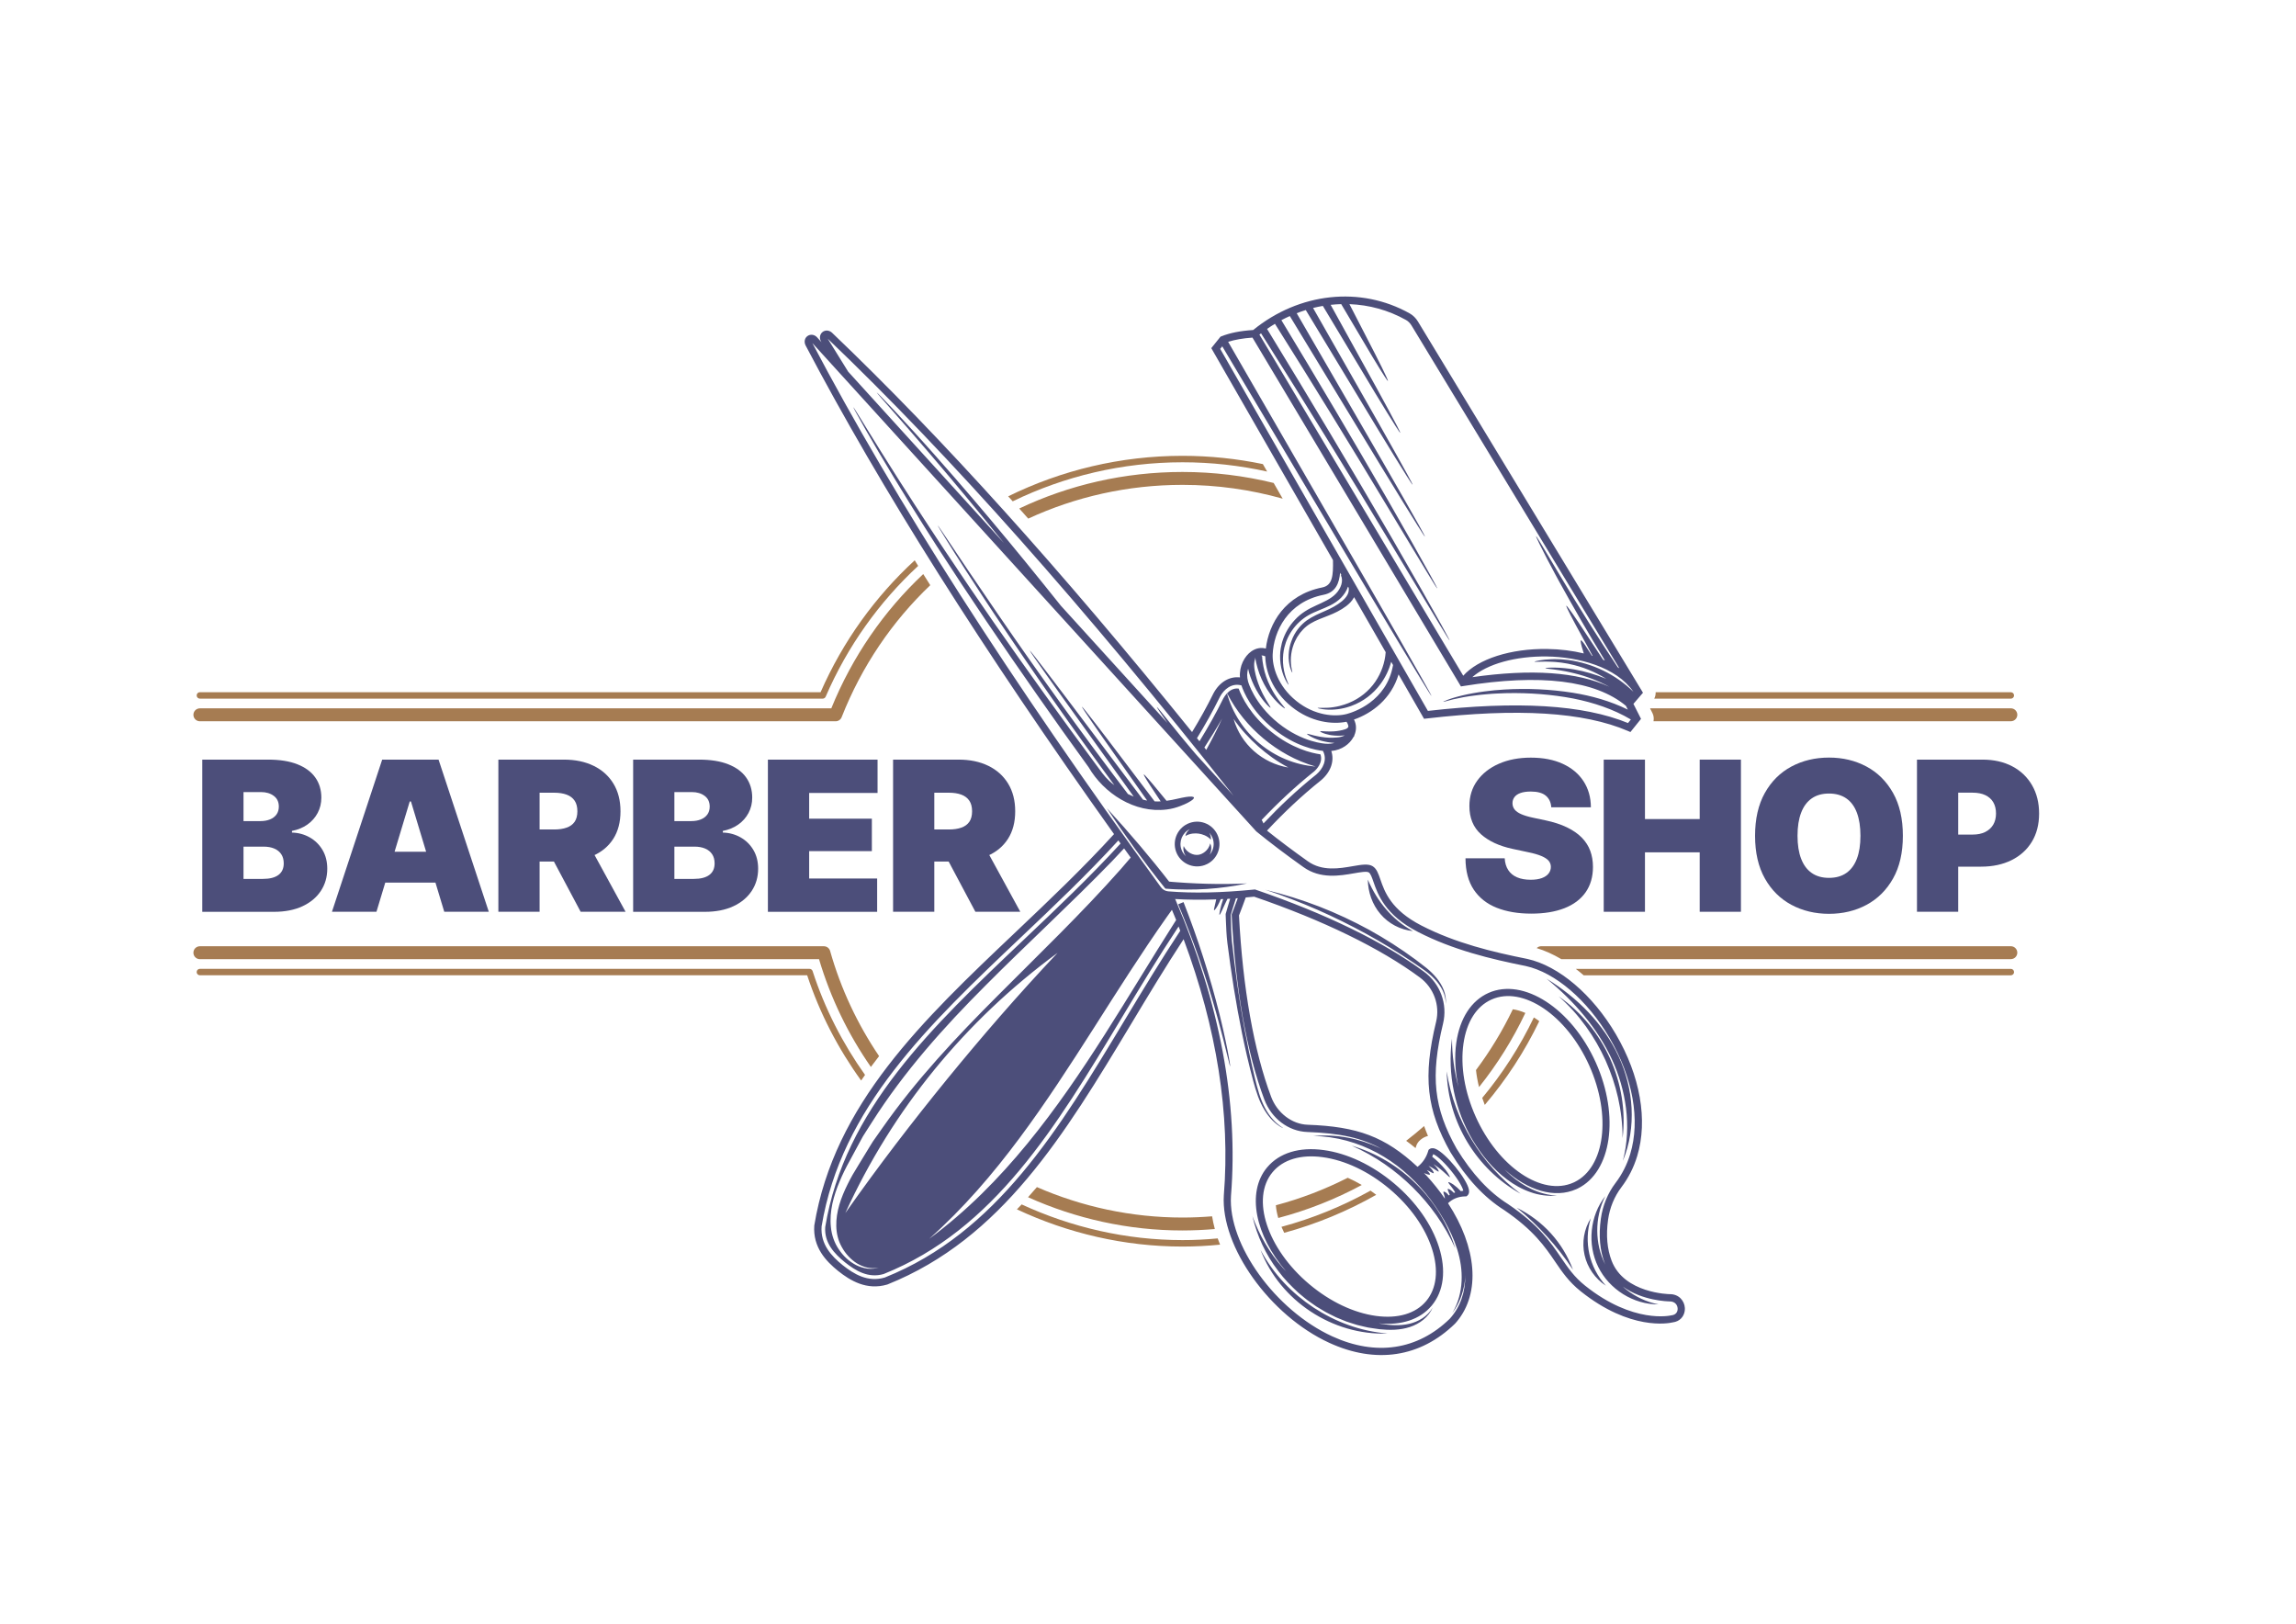 <?xml version="1.0" encoding="utf-8"?>
<!-- Generator: Adobe Illustrator 26.5.0, SVG Export Plug-In . SVG Version: 6.00 Build 0)  -->
<svg version="1.0" id="Слой_1" xmlns="http://www.w3.org/2000/svg" xmlns:xlink="http://www.w3.org/1999/xlink" x="0px" y="0px"
	 viewBox="0 0 841.89 595.28" style="enable-background:new 0 0 841.89 595.28;" xml:space="preserve">
<style type="text/css">
	.st0{fill:#A67C52;}
	.st1{fill:#4C4E7A;}
</style>
<path class="st0" d="M446.5,454.02c0.26,0.76,0.57,1.53,0.87,2.29c-4.55,0.45-9.14,0.7-13.76,0.7c-21.31,0-41.99-4.86-60.73-13.64
	c0.58-0.61,1.17-1.19,1.74-1.81c18.24,8.41,38.31,13.08,58.99,13.08C437.93,454.65,442.23,454.42,446.5,454.02z M606.57,256.14
	h130.76c0.65,0,1.18-0.53,1.18-1.18c0-0.65-0.53-1.18-1.18-1.18H607.09C607.12,254.59,606.95,255.39,606.57,256.14z M300.89,253.77
	H73.29c-0.65,0-1.18,0.53-1.18,1.18c0,0.65,0.53,1.18,1.18,1.18h228.37c0.47,0,0.9-0.28,1.09-0.71
	c8.01-18.55,19.68-34.75,33.92-47.95c-0.43-0.69-0.85-1.36-1.27-2.05C320.95,218.73,309.09,235.07,300.89,253.77z M297.96,356.01
	c-0.16-0.49-0.61-0.82-1.13-0.82H73.29c-0.65,0-1.18,0.53-1.18,1.18c0,0.65,0.53,1.18,1.18,1.18h222.68
	c4.62,13.99,11.38,26.94,19.79,38.59c0.47-0.69,0.95-1.37,1.43-2.06C309,382.58,302.43,369.8,297.96,356.01z M737.33,357.56
	c0.65,0,1.18-0.53,1.18-1.18c0-0.65-0.53-1.18-1.18-1.18H577.8c0.98,0.74,1.95,1.54,2.91,2.37H737.33z M433.6,169.48
	c10.59,0,20.98,1.17,31.03,3.4l-1.57-2.74c-9.57-1.98-19.42-3.03-29.46-3.03c-22.65,0-44.42,5.27-63.92,14.85
	c0.55,0.61,1.1,1.21,1.66,1.83C390.36,174.56,411.56,169.48,433.6,169.48z M562.43,373.02c-5.09,10.65-11.48,20.53-18.93,29.49
	c0.29,0.86,0.6,1.71,0.93,2.57c7.88-9.28,14.63-19.58,19.98-30.7C563.76,373.88,563.1,373.43,562.43,373.02z M470.89,451.97
	c11.83-3.23,23.16-7.92,33.74-13.93c-0.69-0.53-1.39-1.04-2.1-1.54c-10.26,5.72-21.22,10.2-32.65,13.28
	C470.19,450.52,470.52,451.24,470.89,451.97z"/>
<path class="st0" d="M515.61,418.24c2.25-1.74,4.45-3.54,6.58-5.41c0.42,1.2,0.91,2.42,1.42,3.63c-0.93,0.23-1.8,0.64-2.56,1.26
	l-0.25,0.21c-0.75,0.61-1.29,1.44-1.56,2.37l-0.08,0.3c-0.03,0.11-0.08,0.19-0.11,0.3C517.9,419.95,516.75,419.07,515.61,418.24z
	 M737.33,346.9H565.1c-0.63,0-1.2,0.27-1.63,0.69c3.01,0.91,6.04,2.29,9.02,4.04h164.84c1.31,0,2.37-1.06,2.37-2.37
	C739.69,347.96,738.63,346.9,737.33,346.9z M554.72,370.02c-3.8,7.91-8.33,15.36-13.51,22.28c0.22,2.05,0.6,4.14,1.12,6.24
	c6.64-8.3,12.36-17.41,16.98-27.18C557.76,370.69,556.22,370.22,554.72,370.02z M606.3,264.42h131.03c1.31,0,2.37-1.06,2.37-2.37
	c0-1.31-1.06-2.37-2.37-2.37H605.03l0.88,1.74C606.39,262.37,606.49,263.42,606.3,264.42z M304.82,259.69H73.29
	c-1.31,0-2.37,1.06-2.37,2.37c0,1.31,1.06,2.37,2.37,2.37h233.12c0.97,0,1.85-0.59,2.2-1.5c7.4-18.79,18.59-35.15,32.5-48.39
	c-0.86-1.36-1.74-2.73-2.58-4.08C324.2,223.92,312.59,240.56,304.82,259.69z M373.73,186.43c1.09,1.22,2.2,2.47,3.3,3.7
	c17.32-8,36.51-12.37,56.57-12.37c12.67,0,25,1.76,36.73,5.06l-3.31-5.76c-10.76-2.63-21.95-4.03-33.43-4.03
	C412.34,173.03,391.99,177.77,373.73,186.43z M304.38,348.63c-0.29-1.02-1.22-1.72-2.28-1.72H73.29c-1.31,0-2.37,1.06-2.37,2.37
	c0,1.31,1.06,2.37,2.37,2.37h227.03c4.26,14.35,10.75,27.63,19.01,39.51c0.98-1.33,1.99-2.66,3.01-3.97
	C314.48,375.56,308.33,362.61,304.38,348.63z M445.45,450.58c-0.42-1.57-0.76-3.12-1-4.66c-3.59,0.29-7.2,0.45-10.85,0.45
	c-18.77,0-36.88-3.96-53.39-11.16c-1.06,1.26-2.16,2.48-3.25,3.71c17.47,7.85,36.69,12.19,56.64,12.19
	C437.58,451.1,441.53,450.92,445.45,450.58z M468.71,446.53c10.71-2.82,20.98-6.9,30.62-12.09c-1.7-1.01-3.42-1.89-5.15-2.65
	c-8.36,4.25-17.18,7.64-26.35,10.08C467.94,443.36,468.24,444.92,468.71,446.53z"/>
<path class="st1" d="M434,344.33c12.19,32.69,17.15,64.21,14.75,93.9c-1.16,18.83,16.91,44.1,38.68,54.08
	c17.05,7.82,33.4,5.34,46.09-7.03c0.24-0.26,0.46-0.52,0.69-0.79c8.79-10.58,7.27-27.25-3.25-43.37c1.67-1.6,3.75-2.46,6.39-2.51
	l0.37-0.01l0.28-0.23c0.08-0.07,0.16-0.14,0.24-0.24c0.31-0.37,0.55-0.96,0.39-1.91c-0.65-3.94-8.61-13.65-12.34-15.06
	c-1.13-0.43-1.84-0.13-2.23,0.2l-0.25,0.21l-0.09,0.32c-0.72,2.47-2.04,4.4-3.94,5.9c-11.88-11.05-21.97-14.78-40.3-15.44
	c-5.79-0.21-11.17-4.33-13.39-10.26c-6.31-16.84-10.38-39.82-11.78-66.46c0.9-2.27,1.69-4.45,2.48-6.61
	c1.02-0.09,2.04-0.17,3.08-0.28c25.28,8.67,46.28,18.9,60.75,29.61c5.1,3.78,7.44,10.15,5.97,16.24
	c-4.87,20.13-3.55,32.2,5.27,47.86c5.92,9.65,12.37,16.58,19.66,21.17c10.84,7.37,15.02,13.5,18.7,18.91
	c2.59,3.81,5.04,7.4,9.35,10.85c18.23,14.57,32.31,11.77,33.72,11.44c0.69-0.08,1.29-0.27,1.82-0.52c1.97-0.96,2.8-2.98,2.69-4.79
	c-0.15-2.54-2.12-5.09-5.57-5.05c-0.17,0-16.68-0.29-21.27-12.21c-1.66-4.31-2.11-9.38-1.32-15.07c0.61-4.39,2.3-8.5,4.88-11.91
	c2.59-3.41,4.54-7.26,5.8-11.42c3.98-13.13,1.13-29.43-7.83-44.7c-8.49-14.48-20.92-25.05-32.46-27.59
	c-12.75-2.55-26.28-5.79-38.81-12.23c-11.22-5.76-13.53-12.45-15.06-16.88c-0.76-2.18-1.35-3.91-2.78-4.84
	c-1.61-1.05-4.13-0.61-7.31-0.06c-5.01,0.87-11.25,1.96-16.55-1.81c-5.52-3.93-10.42-7.61-14.94-11.22
	c6.13-6.56,12.71-12.79,19.89-18.52c3.57-3.08,4.88-7.07,3.68-10.67c3.93-0.36,6.77-2.6,8.12-5.09c0.13-0.16,0.27-0.31,0.37-0.5
	l-0.09-0.05c0.02-0.04,0.05-0.09,0.07-0.13c0.85-1.99,0.76-4.05-0.15-5.76c6.67-2.31,13.69-7.64,16.35-16.55l9.34,16.27l0.9-0.1
	c33.51-3.88,57.66-2.39,73.83,4.55l0.95,0.41l3.88-4.83l-2.78-5.5l3.5-4.08l-0.51-0.85l-82.01-135.25c-0.77-1.27-1.82-2.3-3.04-2.98
	c-17.99-10.08-40.46-7.67-57.37,6.1c-4.65,0.29-8.57,1.07-11.65,2.31l-0.33,0.13l-3.38,4.2l44.62,77.72
	c0.1,5.6-0.13,9.26-3.93,10.02c-13.73,2.73-19.61,13.35-20.69,22.41c-1.74-0.49-3.61-0.17-5.29,1c-2.52,1.75-4.52,5.43-4.2,9.57
	c-3.81-0.45-7.47,1.67-9.71,5.83c-2.41,4.9-5.05,9.62-7.85,14.21c-48.28-59.76-91.68-107.9-132-146.39l-0.03-0.03
	c-1.06-0.96-2.51-1.04-3.51-0.21c-0.99,0.83-1.2,2.28-0.48,3.46l0.17,0.27l-1.67-1.84c-0.93-1.01-2.39-1.21-3.45-0.48
	c-1.08,0.73-1.39,2.15-0.74,3.47c27.61,52.46,64.74,111.27,113.1,179.16c-11.46,12.56-23.78,24.26-35.93,35.78
	c-34.26,32.49-66.63,63.18-73.98,107.7c-0.58,8.04,4.36,13.13,8.73,16.67c4.41,3.51,10.44,7.23,18.05,4.98
	c42.01-16.81,65.02-55.02,89.37-95.47C420.95,365.09,427.27,354.61,434,344.33z M405.08,379.29c-8.73,13.69-17.9,27.21-28.38,39.99
	c-10.46,12.76-22.28,24.79-36,34.9c12.6-11.22,23.33-23.77,33.05-36.82c9.73-13.06,18.49-26.63,27.22-40.3
	c8.72-13.67,17.41-27.47,26.94-40.98c0.6-0.84,1.2-1.68,1.81-2.52c0.52,1.24,1.04,2.49,1.55,3.73c-0.12,0.19-0.24,0.37-0.36,0.56
	C422.11,351.67,413.82,365.59,405.08,379.29z M412.18,311.03c0.8,1.12,1.61,2.25,2.42,3.37c-1.18,1.39-2.35,2.78-3.55,4.14
	c-14.52,16.4-30.13,31.32-45.25,46.53c-15.15,15.17-29.84,30.76-42.22,48.43l-2.33,3.31l-1.17,1.66c-0.38,0.56-0.71,1.15-1.07,1.72
	c-1.41,2.31-2.82,4.62-4.23,6.94c-1.45,2.3-2.82,4.65-4,7.08c-1.2,2.41-2.25,4.89-3.01,7.45c-1.49,5.07-1.81,10.77,0.9,15.54
	c1.3,2.37,3.18,4.46,5.51,5.95c1.19,0.71,2.47,1.26,3.84,1.58c1.38,0.27,2.81,0.29,4.23,0.05c-1.37,0.35-2.82,0.47-4.25,0.31
	c-1.42-0.21-2.81-0.64-4.1-1.29c-2.56-1.33-4.74-3.35-6.33-5.77c-1.63-2.37-2.63-5.28-2.9-8.16c-0.31-2.89-0.04-5.8,0.55-8.6
	c0.62-2.79,1.54-5.49,2.63-8.07c1.07-2.6,2.3-5.08,3.64-7.49c1.31-2.43,2.62-4.85,3.93-7.27l0.99-1.82l1.1-1.74l2.22-3.47
	c11.79-18.56,26.38-34.85,41.65-50.12c15.25-15.34,31.17-29.88,46.32-45.5C409.19,314.22,410.69,312.62,412.18,311.03z M452.3,291.7
	l-13.63-14.99c-2.01-2.38-4.04-4.74-6-7.16c0,0-2.1-2.6-4.21-5.21c-1.05-1.3-2.1-2.61-2.89-3.59c-0.79-0.98-1.34-1.61-1.39-1.58
	c-0.05,0.04,0.37,0.72,1.03,1.72c0.66,1,1.57,2.32,2.49,3.63c0.13,0.18,0.26,0.36,0.38,0.54l-39.09-43
	c-8.54-10.71-17.18-21.33-25.99-31.81c0,0-2.52-2.97-6.29-7.42c-3.78-4.44-8.89-10.32-14.05-16.14c-2.57-2.92-5.2-5.79-7.64-8.5
	c-2.47-2.68-4.78-5.18-6.76-7.33c-2.01-2.11-3.69-3.87-4.87-5.1c-0.6-0.61-1.07-1.08-1.39-1.41c-0.33-0.32-0.51-0.48-0.52-0.47
	c-0.02,0.02,0.12,0.2,0.4,0.54c0.28,0.33,0.7,0.82,1.22,1.44c1.07,1.22,2.6,2.96,4.44,5.05c1.83,2.09,3.97,4.54,6.26,7.16
	c2.27,2.63,4.7,5.44,7.12,8.25c9.66,11.27,19.06,22.75,19.06,22.75c2.73,3.32,5.43,6.66,8.13,10l-57.11-62.82l-7.49-12.08
	C348.42,167.1,397.18,222.01,452.3,291.7z M448.12,263.41c-1.78,3.93-3.75,7.74-5.81,11.5c-0.23-0.28-0.46-0.58-0.69-0.86
	C443.88,270.58,446.07,267.06,448.12,263.41z M452.33,263.58c2.73,3.89,5.72,7.11,8.99,10.03c3.28,2.9,6.85,5.53,11.1,7.77
	C462.91,279.83,455,272.85,452.33,263.58z M460.55,304.7l0.14,0.14c5.16,4.2,10.81,8.48,17.27,13.07
	c6.19,4.41,13.32,3.16,18.53,2.26c2.3-0.4,4.67-0.81,5.41-0.33c0.67,0.44,1.14,1.79,1.73,3.49c1.57,4.53,4.19,12.12,16.36,18.36
	c12.82,6.58,26.56,9.89,39.47,12.47c10.82,2.38,22.6,12.47,30.72,26.34c8.58,14.64,11.35,30.17,7.58,42.6
	c-1.17,3.87-2.98,7.43-5.38,10.59c-2.86,3.77-4.72,8.31-5.39,13.15c-0.85,6.14-0.36,11.66,1.47,16.39c0.05,0.13,0.12,0.25,0.18,0.38
	c-0.05-0.1-0.11-0.18-0.16-0.28c-1.83-3.69-2.77-7.83-2.8-12.09c-0.02-4.25,0.88-8.64,2.95-12.74c-5.67,7.24-6.68,17.69-2.61,25.94
	c4.05,8.26,12.94,13.85,22.15,13.77c-4.45-0.86-8.44-2.8-11.78-5.38c-0.46-0.35-0.87-0.75-1.31-1.13
	c7.16,5.23,16.58,5.41,17.14,5.42c1.92-0.02,2.86,1.27,2.93,2.56c0.07,1.1-0.49,2.35-2.25,2.54l-0.18,0.03
	c-0.13,0.03-13.8,3.24-31.51-10.92c-4.01-3.2-6.23-6.48-8.82-10.27c-3.81-5.6-8.14-11.96-19.44-19.63
	c-6.98-4.39-13.15-11.04-18.83-20.29c-8.41-14.94-9.67-26.52-4.98-45.89c1.73-7.13-1.01-14.58-6.97-18.99
	c-14.74-10.91-36.09-21.31-61.74-30.08l-0.27-0.09l-0.29,0.03c-12.06,1.2-22.37,1.41-31.51,0.66c-1.07-0.09-2.05-0.65-2.7-1.54
	c-55.66-76.63-97.47-141.9-127.79-199.47L460.55,304.7z M479.36,415.01c11.94,0.43,20.09,2.12,27.6,6.4
	c-0.35-0.18-0.7-0.37-1.06-0.54c-7.47-3.49-15.92-5.19-24.31-4.38c8.39,0.09,16.35,2.42,23.32,6.14
	c6.98,3.74,12.97,8.94,17.91,14.96c2.48,3.01,4.69,6.25,6.65,9.65c1.95,3.4,3.65,6.96,4.83,10.72c1.19,3.75,1.83,7.71,1.63,11.73
	c-0.2,4.01-1.24,8.08-3.41,11.69c2.52-3.32,4.02-7.36,4.58-11.48c0.11-0.81,0.16-1.63,0.2-2.44c0.03,6.2-1.82,11.73-5.7,16.01
	c-11.79,11.5-27.09,13.79-43.09,6.46c-20.89-9.58-38.24-33.65-37.14-51.49c2.76-34.14-4.08-70.66-20.33-108.54l-0.04-0.09
	l-0.13-0.21c4.71,0.29,9.72,0.33,15.09,0.13c-0.12,0.6-0.24,1.2-0.4,1.8c0,0-0.13,0.53-0.25,1.05c-0.12,0.53-0.24,1.08-0.12,1.13
	c0.11,0.05,0.46-0.36,0.76-0.8c0.3-0.44,0.56-0.91,0.56-0.91c0.41-0.76,0.78-1.55,1.12-2.35c0.29-0.01,0.6-0.03,0.89-0.05
	c-0.22,0.71-0.47,1.41-0.67,2.12c0,0-0.25,0.9-0.45,1.81c-0.2,0.91-0.36,1.83-0.24,1.87c0.12,0.04,0.52-0.76,0.9-1.56
	c0.37-0.8,0.74-1.6,0.74-1.6c0.4-0.92,0.87-1.81,1.29-2.71c0.33-0.02,0.65-0.03,0.98-0.05l-0.99,3.31l-0.59,2.05l-0.07,0.24l0,0.25
	l0.01,0.3l0.02,0.53l0.04,1.05c0.12,2.81,0.21,5.61,0.56,8.46c0.36,2.78,0.72,5.56,1.12,8.34c1.58,11.11,3.53,22.17,6.06,33.1
	c0,0,0.45,1.85,1.12,4.63c0.73,2.76,1.57,6.48,2.89,10.09c0.66,1.8,1.46,3.56,2.4,5.1c0.93,1.55,1.99,2.87,3.01,3.89
	c1.03,1.02,2,1.73,2.71,2.17c0.36,0.21,0.65,0.38,0.85,0.47c0.2,0.1,0.31,0.14,0.32,0.13c0.02-0.03-0.41-0.28-1.12-0.79
	c-0.7-0.51-1.66-1.3-2.65-2.4c-0.99-1.1-2-2.51-2.87-4.14c-0.88-1.63-1.61-3.47-2.21-5.35c-1.18-3.77-2-7.69-2.67-10.59
	c-0.63-2.92-1.06-4.86-1.06-4.86c-2.24-10.71-3.95-21.53-5.3-32.38c-0.34-2.71-0.66-5.44-0.95-8.14c-0.24-2.66-0.3-5.41-0.36-8.14
	l-0.02-1.02l-0.01-0.42l0.09-0.3l0.6-1.96l1.19-3.75c0.22-0.02,0.45-0.03,0.67-0.05c-0.69,1.87-1.36,3.72-2.13,5.67l-0.11,0.27
	l0.01,0.29c1.39,27.03,5.53,50.39,11.96,67.54C466.22,410.06,472.42,414.76,479.36,415.01z M535.66,436.69
	c-0.86-0.92-1.8-1.75-2.8-2.46c0,0-0.4-0.27-0.83-0.5c-0.43-0.23-0.88-0.4-0.96-0.3c-0.07,0.1,0.2,0.47,0.47,0.82
	c0.27,0.35,0.54,0.69,0.54,0.69c0.57,0.7,1.06,1.44,1.51,2.21c-0.17,0.05-0.32,0.12-0.48,0.18c-0.36-0.33-0.72-0.69-1.1-0.98
	c0,0-0.23-0.17-0.49-0.3c-0.26-0.14-0.55-0.24-0.64-0.15c-0.09,0.09,0,0.36,0.09,0.62c0.1,0.25,0.2,0.49,0.2,0.49
	c0.17,0.34,0.28,0.69,0.42,1.04c-0.12,0.07-0.23,0.15-0.35,0.22c-0.29-0.32-0.57-0.68-0.89-0.95c0,0-0.21-0.16-0.45-0.29
	c-0.24-0.13-0.5-0.21-0.59-0.13c-0.09,0.09-0.03,0.34,0.03,0.57c0.07,0.22,0.14,0.44,0.14,0.44c0.18,0.46,0.26,0.93,0.34,1.4
	c-0.02,0.02-0.04,0.04-0.06,0.06c-1.97-2.83-4.18-5.63-6.69-8.37c-0.32-0.32-0.63-0.62-0.94-0.93l1.02,0.38c0,0,1.04,0.36,1.18,0.15
	c0.14-0.21-0.55-1-0.55-1l-0.59-0.64c0.38,0.19,0.78,0.34,1.15,0.56c0,0,0.31,0.17,0.61,0.34c0.32,0.16,0.65,0.32,0.74,0.24
	c0.09-0.09-0.04-0.42-0.22-0.73c-0.17-0.31-0.38-0.59-0.38-0.59c-0.38-0.48-0.84-0.91-1.28-1.35c0.7,0.34,1.39,0.71,2.04,1.15
	c0,0,0.39,0.25,0.78,0.5c0.39,0.25,0.8,0.5,0.9,0.42c0.09-0.08-0.11-0.51-0.36-0.9c-0.25-0.39-0.54-0.75-0.54-0.75
	c-0.32-0.37-0.67-0.72-1.02-1.08c1.21,0.8,2.4,1.66,3.49,2.64c0,0,0.61,0.55,1.22,1.1c0.61,0.56,1.22,1.14,1.32,1.06
	c0.1-0.07-0.28-0.79-0.72-1.47c-0.44-0.68-0.95-1.31-0.95-1.31c-1.41-1.73-3.03-3.31-4.81-4.72c0.13-0.31,0.28-0.6,0.39-0.92
	c0.93,0.35,3.32,2.14,6.44,5.95c3.08,3.76,4.38,6.43,4.57,7.44C536.23,436.57,535.96,436.65,535.66,436.69z M309.96,444.72
	c8.81-19.24,19.71-36.69,32.65-52.55c12.95-15.85,27.93-30.15,45.19-42.85c-14.66,15.54-27.82,30.77-40.55,46.35
	C334.54,411.28,322.26,427.24,309.96,444.72z M598.93,253.62c-6.49-6.39-15.02-10.43-23.86-11.65c0,0-0.78-0.08-1.95-0.19
	c-0.58-0.08-1.27-0.07-2-0.1c-0.73-0.04-1.52-0.03-2.3,0.01c-3.13,0.07-6.19,0.74-6.16,0.89c0.03,0.18,3.24-0.17,6.44,0.04
	c0.8,0.02,1.59,0.11,2.34,0.19c0.75,0.06,1.44,0.16,2.02,0.27c0.59,0.1,1.08,0.18,1.42,0.23c0.34,0.08,0.53,0.12,0.53,0.12
	c4.81,0.96,9.41,2.84,13.53,5.43c-3.8-1.57-7.76-2.74-11.79-3.45c0,0-2.61-0.45-5.24-0.59c-2.63-0.17-5.26-0.01-5.26,0.15
	c0,0.17,2.73,0.35,5.4,0.8c1.34,0.21,2.67,0.47,3.66,0.7c0.99,0.21,1.64,0.39,1.64,0.39c4.45,1.09,8.74,2.76,12.75,4.92
	c-11.71-5.44-28.53-6.62-50.24-3.52c5.37-4.79,15.77-7.76,27.45-7.58C578.57,240.85,592.57,244.38,598.93,253.62z M462.4,122.21
	c16.18,25.57,32.08,51.32,47.69,77.25c0,0,5.33,8.85,10.67,17.71c2.67,4.43,5.34,8.85,7.34,12.17c1.01,1.65,1.86,3.03,2.45,3.99
	c0.6,0.96,0.96,1.5,1,1.48c0.03-0.02-0.27-0.63-0.83-1.67c-0.57-1.04-1.38-2.53-2.35-4.31c-1.99-3.54-4.65-8.26-7.31-12.98
	c-5.4-9.39-10.8-18.78-10.8-18.78c-14.93-25.66-30.16-51.15-45.66-76.48c0.95-0.66,1.91-1.29,2.89-1.88
	c13.85,21.98,27.46,44.11,40.85,66.38c0,0,4.63,7.69,9.27,15.38c2.32,3.84,4.65,7.68,6.39,10.56c0.89,1.43,1.62,2.63,2.14,3.46
	c0.53,0.83,0.84,1.29,0.88,1.27c0.03-0.02-0.22-0.55-0.7-1.46c-0.49-0.91-1.19-2.2-2.03-3.75c-1.72-3.08-4.01-7.19-6.31-11.29
	c-4.67-8.17-9.33-16.34-9.33-16.34c-12.71-21.98-25.64-43.83-38.8-65.54c1.02-0.54,2.05-1.04,3.09-1.51l33.69,55.46
	c0,0,3.91,6.38,7.83,12.76c1.98,3.18,3.96,6.36,5.44,8.74c0.76,1.18,1.39,2.17,1.83,2.86c0.45,0.68,0.73,1.07,0.76,1.05
	c0.04-0.02-0.18-0.46-0.58-1.22c-0.41-0.75-1-1.83-1.71-3.12c-1.45-2.56-3.38-5.97-5.31-9.38c-3.91-6.8-7.81-13.6-7.81-13.6
	l-31.61-54.59c1.1-0.43,2.21-0.81,3.33-1.16l26.56,43.91c0,0,3.1,5.06,6.2,10.12c1.57,2.52,3.14,5.04,4.32,6.93
	c1.2,1.88,2.02,3.12,2.09,3.08c0.07-0.04-0.64-1.42-1.76-3.47c-1.13-2.04-2.63-4.76-4.14-7.48c-3.05-5.42-6.11-10.84-6.11-10.84
	l-24.49-43.01c1.19-0.3,2.39-0.54,3.59-0.75l19.15,31.88c0,0,2.25,3.69,4.51,7.38c1.15,1.83,2.3,3.66,3.16,5.04
	c0.88,1.36,1.49,2.26,1.56,2.22c0.07-0.04-0.42-1.06-1.2-2.57c-0.8-1.5-1.86-3.5-2.92-5.5c-2.17-3.98-4.33-7.95-4.33-7.95
	l-17.07-30.9c1.29-0.14,2.58-0.22,3.87-0.26l11.43,19.27c0,0,5.42,9.04,5.7,8.89c0.28-0.16-4.75-9.99-4.75-9.99l-9.36-18.16
	c7.17,0.26,14.25,2.17,20.71,5.79c0.81,0.45,1.51,1.15,2.04,2.01L593.77,245c-0.19-0.13-0.39-0.26-0.59-0.38
	c-7.18-10.77-14.07-21.74-20.71-32.86c0,0-2.27-3.81-4.55-7.62c-1.14-1.9-2.28-3.81-3.14-5.24c-0.86-1.43-1.47-2.36-1.54-2.32
	c-0.07,0.04,0.41,1.1,1.17,2.67c0.77,1.57,1.82,3.65,2.9,5.71c2.15,4.13,4.39,8.21,4.39,8.21c5.38,9.77,10.97,19.43,16.78,28.97
	c-0.21-0.09-0.44-0.17-0.65-0.26l-8.99-13.64c0,0-4.22-6.33-4.5-6.16c-0.28,0.17,3.52,7.17,3.52,7.17l6.13,11.21
	c-0.1-0.03-0.2-0.06-0.29-0.09l-2.48-3.87c0,0-1.25-1.87-1.55-1.74c-0.3,0.13,0.35,2.4,0.35,2.4l0.72,2.4
	c-4.11-0.99-8.6-1.56-13.38-1.63c-13.42-0.21-25.39,3.67-30.82,9.8L461.8,122.67C462,122.52,462.2,122.37,462.4,122.21z
	 M447.42,127.9l0.75-0.93l52.28,87.84c0,0,24.17,40.52,24.45,40.36c0.28-0.16-24.42-42.99-24.42-42.99l-50.15-86.86
	c2.47-0.79,5.47-1.31,8.92-1.55l76.44,127.89l0.91-0.15c28.27-4.56,48.32-2.11,59.58,7.25l0.71,1.4
	c-6.39-3.14-13.25-5.07-20.16-6.18c-8.36-1.31-16.83-1.69-25.23-1.18c0,0-1.43,0.11-3.57,0.27c-2.13,0.23-4.98,0.55-7.79,1.07
	c-2.82,0.49-5.6,1.19-7.64,1.83c-1.03,0.3-1.85,0.68-2.43,0.9c-0.58,0.24-0.9,0.39-0.89,0.43c0.04,0.1,1.46-0.37,3.61-0.9
	c2.17-0.5,5.08-1.08,8.02-1.42c1.47-0.19,2.94-0.37,4.33-0.46c1.39-0.11,2.67-0.24,3.79-0.26c1.11-0.05,2.04-0.09,2.68-0.11
	c0.65-0.03,1.02-0.03,1.02-0.03c8.14-0.15,16.3,0.45,24.27,1.97c7.42,1.48,14.7,3.89,21.1,7.69l-1.05,1.3
	c-16.45-6.73-40.48-8.18-73.37-4.45l-12.72-22.16c0-0.05,0.01-0.09,0.02-0.14l-0.1,0L447.42,127.9z M485.33,218.06
	c4.48-0.89,5.73-4.33,6.05-8.07l0.48,0.84l-0.19,0.09c1.03,2,0.02,4.83-1.82,6.73c-1.81,1.93-4.58,3.08-7.29,4.33
	c-2.75,1.21-5.57,2.87-7.67,5.18c-2.15,2.26-3.76,5.01-4.68,7.97c0,0-0.33,1.01-0.59,2.56c-0.26,1.55-0.35,3.66-0.06,5.72
	c0.27,2.06,0.92,4.05,1.59,5.44c0.66,1.4,1.28,2.22,1.34,2.19c0.08-0.05-0.41-0.99-0.93-2.48c-0.53-1.49-1-3.54-1.11-5.62
	c-0.11-2.08,0.14-4.15,0.52-5.64c0.38-1.5,0.78-2.44,0.78-2.44c1.06-2.61,2.68-4.99,4.75-6.89c1.03-0.95,2.16-1.78,3.37-2.46
	c1.21-0.69,2.52-1.24,3.87-1.8c2.67-1.13,5.61-2.16,7.97-4.53c1.11-1.15,2.04-2.51,2.58-4.11l0.25,0.43
	c0.1,0.87-0.02,1.72-0.45,2.53c-0.45,0.88-1.19,1.69-2.06,2.41c-1.77,1.45-3.89,2.56-6.11,3.53c-2.22,0.99-4.6,1.95-6.72,3.46
	c-2.11,1.54-3.81,3.58-4.94,5.88c0,0-0.41,0.77-0.83,2c-0.44,1.22-0.83,2.93-0.9,4.65c-0.09,1.72,0.16,3.44,0.51,4.66
	c0.33,1.23,0.77,1.98,0.81,1.96c0.11-0.04-0.19-0.87-0.36-2.16c-0.19-1.28-0.26-3.01-0.01-4.69c0.23-1.69,0.77-3.31,1.29-4.47
	c0.53-1.15,0.99-1.86,0.99-1.86c1.21-1.96,2.84-3.66,4.79-4.82c1.96-1.19,4.2-1.96,6.46-2.86c2.29-0.88,4.57-1.96,6.64-3.53
	c1.02-0.8,2.04-1.75,2.74-3.03c0.05-0.08,0.08-0.17,0.12-0.25l11.59,20.19c-0.27,3.8-1.59,7.55-3.76,10.76
	c-2.36,3.47-5.77,6.22-9.72,7.83c0,0-2.68,1.15-5.59,1.55c-2.9,0.48-5.87,0.14-5.89,0.31c-0.04,0.15,3.08,0.87,6.28,0.57
	c1.59-0.12,3.17-0.43,4.32-0.76c1.16-0.32,1.91-0.62,1.91-0.62c4.15-1.52,7.86-4.33,10.52-7.93c1.81-2.43,3.15-5.23,3.95-8.19
	l0.68,1.19c-2.31,13.39-14.51,17.29-16.96,17.94c-4.36,1.16-11.81,0.61-18.46-4.73l-0.12-0.1c-6.65-5.35-8.79-12.5-8.6-17.01
	C467.03,231.47,472.13,220.68,485.33,218.06z M462.54,240.55l0.01,0.01l0,0C462.55,240.56,462.54,240.56,462.54,240.55
	C462.54,240.55,462.53,240.55,462.54,240.55L462.54,240.55L462.54,240.55L462.54,240.55z M460.29,241.1c0,0.08,0,0.16,0.01,0.23
	l-0.2-0.07C460.17,241.21,460.23,241.14,460.29,241.1z M457.65,245.14c0.21,1.02,0.49,1.99,0.82,2.92c0.81,2.29,1.87,4.47,3.15,6.5
	c0,0,0.87,1.39,1.91,2.63c1.02,1.26,2.21,2.36,2.33,2.26c0.12-0.11-0.84-1.48-1.65-2.91c-0.84-1.42-1.54-2.91-1.54-2.91
	c-0.98-2.03-1.75-4.15-2.27-6.31c-0.54-2.14-0.81-4.34-0.08-5.96c0.06,0.61,0.21,1.04,0.29,1.58c0.31,1.39,0.71,2.76,1.2,4.09
	c1,2.65,2.33,5.16,3.97,7.43c0,0,1.11,1.55,2.45,2.89c1.32,1.36,2.84,2.48,2.94,2.37c0.11-0.13-1.23-1.54-2.35-3.1
	c-1.15-1.54-2.1-3.2-2.1-3.2c-1.32-2.27-2.34-4.69-3.02-7.19c-0.34-1.25-0.58-2.52-0.75-3.79c-0.06-0.6-0.19-1.41-0.11-1.64
	c0.01-0.06,0.03-0.08,0.04-0.08l0,0c-0.09-0.04-0.16-0.08-0.21-0.1c-0.03-0.05-0.06-0.12-0.07-0.21c-0.01-0.05,0-0.08,0-0.11
	c0.43,0.01,0.88,0.1,1.35,0.33c0.05,5.16,2.56,12.76,9.62,18.44l0.12,0.1c7.04,5.66,14.98,6.48,20.03,5.44
	c0.38,0.5,0.61,1.06,0.7,1.66l0,0c0.01,0.01,0.01,0.05,0.01,0.08c0,0.01,0,0.03,0,0.04c-0.03,0.16-0.18,0.43-0.46,0.62
	c-0.38,0.28-1.03,0.47-1.72,0.64c-1.36,0.34-2.77,0.51-4.19,0.52c0,0-0.97,0.03-1.95-0.03c-0.99-0.04-1.98-0.16-2.03,0
	c-0.05,0.15,0.92,0.62,1.96,0.93c1.04,0.32,2.12,0.47,2.12,0.47c1.48,0.21,3,0.25,4.52,0.11c0.14-0.01,0.28-0.03,0.43-0.04
	c-0.78,0.43-1.85,0.7-2.92,0.77c-1.89,0.17-3.81,0.1-5.71-0.21c0,0-1.3-0.19-2.58-0.51c-1.29-0.3-2.56-0.74-2.64-0.59
	c-0.07,0.14,1.13,0.92,2.45,1.51c1.31,0.6,2.72,0.98,2.72,0.98c1.59,0.44,3.23,0.7,4.9,0.81c-0.97,0.26-2.04,0.39-3.24,0.29
	c-0.15-0.01-8.47-0.38-17.37-7.54c-8.9-7.15-11.06-15.2-11.08-15.27C457.16,248.16,457.25,246.56,457.65,245.14z M447.34,255.43
	c1.46-2.71,4.29-5.13,7.87-4.15c0.76,2.29,3.64,9.41,11.78,15.94c8.11,6.52,15.67,7.81,18.1,8.07c1.73,3.29-0.03,6.57-2.4,8.62
	c-6.99,5.58-13.41,11.63-19.41,17.98c-0.17-0.45-0.39-0.88-0.66-1.29c5.95-6.27,12.3-12.23,19.22-17.76
	c0.83-0.72,3.41-3.27,2.32-6.29c-3.35-0.47-10.43-2.16-18.03-8.27c-7.6-6.11-10.78-12.66-11.95-15.83
	c-1.85-0.24-3.27,0.69-4.24,1.71c3.4,6.66,7.98,12.1,13.34,16.6c5.44,4.51,11.72,8.14,19.09,10.26
	c-15.2-1.2-28.42-12.12-32.46-26.82c-0.68,0.72-1.14,1.47-1.36,1.87c-2.67,5.43-5.62,10.64-8.74,15.69
	c-0.31-0.38-0.61-0.75-0.91-1.13C441.9,265.75,444.75,260.7,447.34,255.43z M412.36,374.06c-24.11,40.05-46.89,77.87-87.93,94.3
	c-6.25,1.84-11.32-1.26-15.44-4.53c-4.08-3.31-8.2-7.6-7.73-14.22c7.19-43.48,39.23-73.87,73.15-106.03
	c12.05-11.42,24.27-23.02,35.67-35.47c0.27,0.38,0.54,0.76,0.81,1.14c-11.37,12.4-23.55,23.94-35.55,35.32
	c-33.75,32.01-65.63,62.23-72.75,105.27c-0.41,5.87,3.43,9.84,7.24,12.94c3.85,3.06,8.54,5.96,14.2,4.29
	c40.49-16.21,63.15-53.85,87.14-93.69c6.77-11.25,13.63-22.62,21-33.72c0.21,0.52,0.4,1.04,0.6,1.57
	C425.64,352.03,418.95,363.1,412.36,374.06z M464.64,427.97c-0.02,0.03-0.04,0.05-0.07,0.08c-7.59,9.13-4.27,24.92,7.01,38.03
	c-0.43-0.47-0.9-0.91-1.31-1.4c-4.73-5.38-8.46-11.75-11.05-18.84c1.72,7.3,4.92,14.2,9.43,20.04c2.18,2.98,4.77,5.61,7.47,8.09
	c1.42,1.16,2.78,2.4,4.3,3.42c0.75,0.53,1.48,1.08,2.25,1.58l2.35,1.42c0.77,0.49,1.59,0.91,2.41,1.32
	c0.82,0.41,1.63,0.84,2.46,1.23l2.54,1.05c0.43,0.17,0.85,0.36,1.28,0.51l1.31,0.43c0.88,0.28,1.75,0.57,2.63,0.83l2.69,0.64
	c0.45,0.1,0.89,0.22,1.35,0.3l1.37,0.21l2.74,0.4c3.66,0.38,7.52,0.39,11.15-0.8c3.59-1.17,6.92-3.65,8.39-7.14
	c-1.87,3.24-5.23,5.18-8.63,5.97c-3.45,0.8-7.03,0.54-10.51-0.03c-0.22-0.04-0.43-0.09-0.65-0.13c8.3,0.8,15.16-1.44,19.38-6.47
	c0.02-0.03,0.04-0.05,0.07-0.08c4.4-5.29,5.34-12.9,2.64-21.42c-2.64-8.36-8.49-16.66-16.47-23.36
	c-7.97-6.71-17.15-11.05-25.84-12.22C476.45,420.41,469.09,422.67,464.64,427.97z M485,424.24c8.2,1.11,16.89,5.23,24.49,11.62
	c7.6,6.39,13.15,14.25,15.65,22.14c2.41,7.64,1.65,14.36-2.15,18.94c-0.02,0.02-0.04,0.04-0.06,0.07
	c-3.85,4.58-10.37,6.51-18.34,5.43c-8.2-1.11-16.89-5.23-24.49-11.62c-15.48-13.02-21.51-31.42-13.49-41.07
	c0.02-0.02,0.04-0.05,0.06-0.07C470.51,425.09,477.03,423.16,485,424.24z M495.64,420.02c9.15,2.71,17.24,7.68,23.75,14.13
	c6.51,6.46,11.48,14.47,14.22,23.49c-3.91-8.67-9.24-16-15.55-22.28C511.71,429.11,504.34,423.85,495.64,420.02z M508.82,488.88
	c-10.18,0.41-20.05-2.67-28.22-8.05c-8.17-5.39-14.81-13.22-18.4-22.62c4.75,8.97,11.59,15.95,19.48,21.18
	C489.59,484.56,498.71,488.08,508.82,488.88z M450.27,387.97c-0.46-1.86-1.08-4.34-1.7-6.83c-1.26-4.96-2.65-9.88-2.65-9.88
	c-3.78-13.53-8.45-26.81-13.91-39.73l1.96-0.8c5.29,13.43,9.7,27.19,13.21,41.16c0,0,1.19,4.75,2.19,9.54
	c0.51,2.39,0.97,4.79,1.29,6.6c0.31,1.81,0.5,3.02,0.44,3.03c-0.03,0.01-0.13-0.3-0.27-0.84
	C450.69,389.68,450.5,388.9,450.27,387.97z M545.79,364.03c-6.31,2.83-10.5,9.29-11.79,18.18c-0.74,5.1-0.44,10.66,0.77,16.3
	c-1.49-5.65-2.34-11.58-2.36-17.73c-1.76,13.04,1.1,26.22,7.59,37.22c3.3,5.45,7.38,10.55,12.62,14.43c2.6,1.94,5.48,3.57,8.59,4.64
	c3.09,1.11,6.44,1.53,9.7,1.26c-6.54-0.31-12.3-3.41-16.93-7.41c-0.8-0.68-1.54-1.42-2.28-2.16c8.46,7.66,18.34,10.77,26.33,7.19
	c0.17-0.08,0.33-0.15,0.5-0.23c12.4-6.06,15.4-26.58,6.63-46.15C576.27,369.75,558.61,358.29,545.79,364.03z M582.75,390.66
	c8.19,18.27,5.75,37.25-5.37,42.69c-0.14,0.07-0.28,0.14-0.43,0.2c-11.49,5.15-27.58-5.71-35.87-24.21
	c-4.06-9.06-5.64-18.55-4.46-26.74c1.15-7.97,4.78-13.7,10.26-16.15C558.36,361.3,574.46,372.16,582.75,390.66z M550.47,427.57
	c0.34,0.33,0.67,0.68,1.01,0.99C551.14,428.23,550.79,427.91,550.47,427.57z M442.51,302.05c-1.97-0.95-4.2-1.08-6.27-0.35
	c-4.26,1.49-6.52,6.18-5.03,10.45c1.49,4.27,6.18,6.52,10.45,5.03c0.31-0.11,0.61-0.24,0.91-0.38c1.65-0.8,2.97-2.13,3.77-3.8
	c0.95-1.97,1.07-4.2,0.35-6.26C445.96,304.66,444.48,303,442.51,302.05z M433.2,311.44c-1.03-2.94,0.34-6.14,3.07-7.47
	c0,0,0.01,0,0.01-0.01c-0.83,0.65-1.45,1.54-1.64,2.55c0.96-0.58,1.88-0.8,2.69-0.91c0.82-0.1,1.54-0.07,2.21,0.02
	c0.67,0.1,1.37,0.28,2.13,0.6c0.75,0.33,1.57,0.8,2.33,1.62c0.1-0.87-0.13-1.75-0.58-2.53c0.55,0.6,0.99,1.31,1.26,2.1l0,0
	c0.54,1.53,0.44,3.18-0.26,4.65c-0.24,0.49-0.55,0.92-0.89,1.32c0.72-1.31,0.85-2.95,0.2-4.18c-0.27,1.37-1.03,2.34-1.84,3.03
	c-0.83,0.69-1.74,1.09-2.61,1.18c-0.87,0.09-1.85-0.1-2.81-0.61c-0.94-0.52-1.89-1.33-2.42-2.63c-0.35,1.21,0.01,2.63,0.81,3.74
	C434.15,313.26,433.55,312.43,433.2,311.44z M380.15,254.57c-12.55-17.91-24.81-36.02-36.68-54.39c0,0-8.06-12.48-15.75-25.19
	c-1.91-3.19-3.81-6.37-5.6-9.36c-1.75-3.01-3.38-5.82-4.78-8.23c-1.36-2.43-2.49-4.45-3.29-5.87c-0.38-0.72-0.69-1.28-0.89-1.66
	c-0.2-0.39-0.3-0.6-0.28-0.61c0.02-0.01,0.16,0.19,0.42,0.57c0.24,0.38,0.6,0.95,1.06,1.67c0.89,1.45,2.16,3.52,3.69,6
	c1.54,2.48,3.33,5.37,5.25,8.47c1.94,3.08,4.02,6.37,6.09,9.66c4.17,6.56,8.4,13.08,11.61,17.95c3.22,4.86,5.36,8.1,5.36,8.1
	c11.83,17.8,24.07,35.32,36.56,52.67c6.24,8.67,12.54,17.31,18.9,25.9l2.38,3.21c0.75,1.01,1.61,1.94,2.52,2.82
	c0.59,0.57,1.25,1.07,1.9,1.59c-15.28-20.75-30.09-41.84-44.37-63.27c0,0-5.25-7.89-10.37-15.87c-2.57-3.98-5.1-7.99-6.98-11.01
	c-0.93-1.51-1.71-2.78-2.25-3.66c-0.26-0.45-0.47-0.8-0.61-1.04c-0.14-0.24-0.2-0.37-0.19-0.38c0.01-0.01,0.11,0.11,0.28,0.35
	c0.17,0.24,0.41,0.59,0.72,1.03c0.61,0.9,1.48,2.19,2.52,3.73c2.07,3.09,4.84,7.21,7.61,11.34c5.58,8.21,11.17,16.42,11.17,16.42
	c15.26,22.26,31.1,44.12,47.44,65.59c0.69,0.34,1.4,0.66,2.12,0.95l-25.78-35.89c0,0-12.57-17.56-12.37-17.71
	c0.2-0.15,13.83,17.91,13.83,17.91l27.71,36.79c0.29,0.07,0.58,0.16,0.87,0.22c0.22,0.05,0.44,0.07,0.66,0.11l-16.04-22.73
	c0,0-8.11-11.56-7.91-11.71c0.2-0.15,9.16,11.63,9.16,11.63l17.54,23.13c0.74,0.03,1.48,0.04,2.22,0l-3.9-5.89c0,0-2.51-3.85-2.31-4
	c0.2-0.15,3.29,3.55,3.29,3.55l5.06,6.12c1.46-0.19,2.7-0.46,3.88-0.73c1.24-0.28,2.31-0.51,3.2-0.65c1.77-0.29,2.8-0.19,2.95,0.17
	c0.16,0.37-0.5,0.99-2.06,1.83c-0.78,0.42-1.8,0.9-3.09,1.37c-1.26,0.47-2.91,0.98-4.81,1.2c-11.83,1.48-23.1-5.98-28.63-15.48
	C392.75,272.44,386.42,263.53,380.15,254.57z M567.1,358.81c11.42,6.99,20.95,16.65,26.44,28.53c2.73,5.93,4.37,12.35,4.72,18.9
	c0.34,6.54-0.64,13.23-3.2,19.36c1.71-6.49,1.94-13.04,1.16-19.31c-0.79-6.28-2.58-12.31-5.18-17.95
	C585.78,377.06,577.46,367.25,567.1,358.81z M588.73,388.79c-3.96-8.72-9.55-16.76-17.22-23.53c8.44,5.85,14.85,13.89,18.9,22.89
	c4.04,9,5.77,19.07,4.55,29.14C594.96,407.05,592.64,397.53,588.73,388.79z M557.59,437.65c-8.2-4.53-14.82-11.14-19.5-18.86
	c-4.66-7.73-7.42-16.67-7.62-26.03c1.4,9.28,4.67,17.66,9.21,25.18C544.24,425.44,550.13,432.15,557.59,437.65z M576.78,465.52
	c-2.96-4.49-6.09-8.42-9.45-12.14c-3.37-3.71-6.97-7.22-11.15-10.6C565.84,447.57,573.05,455.54,576.78,465.52z M582.78,459.75
	c0.95,4.14,2.89,8.12,6.08,11.61c-3.99-2.57-6.83-6.71-7.84-11.26c-1.02-4.55-0.21-9.48,2.28-13.45
	C581.92,451.17,581.87,455.6,582.78,459.75z M530.19,368.11c-0.05-1.76-0.48-3.47-1.21-5.01c-0.75-1.53-1.75-2.92-2.91-4.14
	c-2.29-2.48-5.2-4.23-7.96-6.16c-5.59-3.74-11.26-7.2-17.07-10.4c-5.82-3.18-11.77-6.13-17.92-8.84
	c-6.16-2.69-12.52-5.15-19.16-7.36c6.83,1.65,13.41,3.7,19.75,6.15c6.34,2.47,12.44,5.32,18.33,8.54
	c5.87,3.25,11.53,6.87,16.97,10.88c1.35,1.02,2.69,2.03,4.03,3.1c1.34,1.08,2.58,2.3,3.69,3.64c1.1,1.34,2.03,2.85,2.67,4.48
	C530.01,364.61,530.3,366.37,530.19,368.11z M506.18,335.1c-2.98-3.48-4.57-8.01-4.63-12.62c1.83,4.25,4.05,7.8,6.71,10.9
	c2.67,3.09,5.81,5.77,9.82,7.97C513.47,340.9,509.13,338.59,506.18,335.1z M457.28,323.88c-4.94,1.04-9.88,1.71-14.78,2.03
	c-2.45,0.16-4.89,0.23-7.33,0.22c-1.22-0.01-2.43-0.04-3.64-0.08l-1.82-0.09l-2.39-0.17l-3.11-3.92l-2.7-3.5
	c-1.79-2.35-3.55-4.72-5.3-7.12c-3.49-4.82-6.92-9.77-10.33-14.94c4.18,4.56,8.18,9.08,12.02,13.62c1.92,2.27,3.81,4.55,5.67,6.83
	l2.76,3.44l2.36,3.01c-0.26-0.02,0.69,0.06,1.21,0.11l1.79,0.14l3.59,0.24c2.4,0.14,4.8,0.24,7.22,0.31
	C447.35,324.14,452.26,324.1,457.28,323.88z"/>
<g>
	<path class="st1" d="M74.17,334.27v-55.78h24.19c4.24,0,7.81,0.57,10.71,1.72c2.9,1.15,5.08,2.76,6.55,4.85
		c1.47,2.08,2.21,4.54,2.21,7.36c0,2.05-0.45,3.92-1.35,5.62c-0.9,1.7-2.15,3.11-3.76,4.25s-3.5,1.92-5.67,2.34v0.6
		c2.4,0.07,4.57,0.67,6.53,1.78c1.96,1.11,3.52,2.65,4.68,4.61s1.74,4.25,1.74,6.87c0,3.04-0.79,5.76-2.36,8.14
		c-1.57,2.38-3.82,4.26-6.74,5.62c-2.92,1.36-6.4,2.04-10.45,2.04H74.17z M89.29,301.03h6.21c1.32,0,2.49-0.21,3.5-0.62
		c1.01-0.41,1.8-1.01,2.38-1.8c0.57-0.79,0.86-1.75,0.86-2.9c0-1.7-0.62-3.01-1.85-3.93c-1.24-0.92-2.79-1.39-4.66-1.39h-6.44
		V301.03z M89.29,322.22h7.11c2.52,0,4.42-0.49,5.71-1.46c1.29-0.97,1.93-2.38,1.93-4.23c0-1.32-0.3-2.44-0.9-3.35
		s-1.45-1.6-2.56-2.08c-1.11-0.47-2.43-0.71-3.95-0.71h-7.34V322.22z"/>
	<path class="st1" d="M138.04,334.27h-16.32l18.42-55.78h20.67l18.42,55.78H162.9l-12.21-40.43h-0.45L138.04,334.27z M135.04,312.26
		h30.7v11.31h-30.7V312.26z"/>
	<path class="st1" d="M182.74,334.27v-55.78h24.04c4.14,0,7.77,0.75,10.88,2.27c3.11,1.51,5.53,3.68,7.26,6.51
		c1.73,2.83,2.6,6.22,2.6,10.17c0,3.99-0.89,7.36-2.66,10.11c-1.77,2.75-4.26,4.82-7.45,6.21s-6.91,2.1-11.16,2.1h-14.38V304.1
		h11.31c1.8,0,3.33-0.22,4.6-0.68c1.27-0.45,2.25-1.16,2.92-2.13s1.01-2.26,1.01-3.86c0-1.6-0.34-2.9-1.01-3.89
		s-1.65-1.74-2.92-2.21c-1.27-0.47-2.81-0.71-4.6-0.71h-5.32v43.65H182.74z M212.91,334.27l-13.63-25.61h16.1l14,25.61H212.91z"/>
	<path class="st1" d="M232.16,334.27v-55.78h24.19c4.24,0,7.81,0.57,10.71,1.72c2.9,1.15,5.08,2.76,6.55,4.85
		c1.47,2.08,2.21,4.54,2.21,7.36c0,2.05-0.45,3.92-1.35,5.62c-0.9,1.7-2.15,3.11-3.76,4.25s-3.5,1.92-5.67,2.34v0.6
		c2.4,0.07,4.57,0.67,6.53,1.78c1.96,1.11,3.52,2.65,4.68,4.61s1.74,4.25,1.74,6.87c0,3.04-0.79,5.76-2.36,8.14
		c-1.57,2.38-3.82,4.26-6.74,5.62c-2.92,1.36-6.4,2.04-10.45,2.04H232.16z M247.28,301.03h6.21c1.32,0,2.49-0.21,3.5-0.62
		c1.01-0.41,1.8-1.01,2.38-1.8c0.57-0.79,0.86-1.75,0.86-2.9c0-1.7-0.62-3.01-1.85-3.93c-1.24-0.92-2.79-1.39-4.66-1.39h-6.44
		V301.03z M247.28,322.22h7.11c2.52,0,4.42-0.49,5.71-1.46c1.29-0.97,1.93-2.38,1.93-4.23c0-1.32-0.3-2.44-0.9-3.35
		s-1.45-1.6-2.56-2.08c-1.11-0.47-2.43-0.71-3.95-0.71h-7.34V322.22z"/>
	<path class="st1" d="M281.57,334.27v-55.78h40.21v12.21H296.7v9.44h22.99v11.9H296.7v10.03h24.93v12.21H281.57z"/>
	<path class="st1" d="M327.47,334.27v-55.78h24.04c4.14,0,7.77,0.75,10.88,2.27c3.11,1.51,5.53,3.68,7.26,6.51
		c1.73,2.83,2.6,6.22,2.6,10.17c0,3.99-0.89,7.36-2.66,10.11c-1.77,2.75-4.26,4.82-7.45,6.21s-6.91,2.1-11.16,2.1h-14.38V304.1
		h11.31c1.8,0,3.33-0.22,4.6-0.68c1.27-0.45,2.25-1.16,2.92-2.13s1.01-2.26,1.01-3.86c0-1.6-0.34-2.9-1.01-3.89
		s-1.65-1.74-2.92-2.21c-1.27-0.47-2.81-0.71-4.6-0.71h-5.32v43.65H327.47z M357.65,334.27l-13.63-25.61h16.1l14,25.61H357.65z"/>
</g>
<g>
	<path class="st1" d="M561.47,334.95c-4.84,0-9.07-0.72-12.67-2.15s-6.41-3.65-8.41-6.64c-2-3-3.01-6.83-3.03-11.49h14.38
		c0.1,1.7,0.53,3.13,1.29,4.3c0.76,1.17,1.83,2.06,3.22,2.66c1.39,0.6,3.05,0.9,5,0.9c1.62,0,2.98-0.2,4.08-0.6
		c1.1-0.4,1.93-0.96,2.49-1.67c0.56-0.71,0.84-1.53,0.84-2.45c0-0.85-0.27-1.59-0.8-2.23c-0.54-0.64-1.42-1.22-2.64-1.74
		c-1.22-0.52-2.87-1-4.94-1.42l-5.62-1.2c-4.92-1.05-8.79-2.84-11.62-5.37s-4.25-5.98-4.25-10.35c0-3.54,0.96-6.65,2.88-9.3
		s4.57-4.73,7.96-6.21c3.38-1.48,7.28-2.23,11.7-2.23c4.52,0,8.42,0.76,11.7,2.27c3.28,1.51,5.82,3.63,7.6,6.36s2.69,5.92,2.71,9.57
		h-14.53c-0.12-1.82-0.79-3.24-2-4.25c-1.21-1.01-3.04-1.52-5.48-1.52c-1.55,0-2.82,0.18-3.82,0.54c-1,0.36-1.73,0.87-2.21,1.52
		c-0.47,0.65-0.71,1.38-0.71,2.21c0,0.87,0.26,1.64,0.77,2.3c0.51,0.66,1.32,1.24,2.43,1.72c1.11,0.49,2.54,0.92,4.29,1.29
		l4.57,0.97c3.07,0.65,5.71,1.51,7.92,2.58c2.21,1.07,4.02,2.33,5.43,3.76c1.41,1.44,2.45,3.05,3.11,4.85
		c0.66,1.8,0.99,3.76,0.99,5.88c0,3.67-0.91,6.78-2.71,9.34s-4.4,4.5-7.77,5.82C570.23,334.29,566.19,334.95,561.47,334.95z"/>
	<path class="st1" d="M588.05,334.27v-55.78h15.12v21.79h20.07v-21.79h15.12v55.78h-15.12v-21.79h-20.07v21.79H588.05z"/>
	<path class="st1" d="M670.64,335.02c-5.07,0-9.65-1.1-13.76-3.29c-4.11-2.2-7.36-5.42-9.75-9.68c-2.4-4.26-3.59-9.47-3.59-15.63
		c0-6.21,1.2-11.46,3.59-15.72c2.4-4.27,5.65-7.49,9.75-9.68c4.1-2.18,8.69-3.28,13.76-3.28s9.65,1.09,13.74,3.28
		c4.09,2.18,7.34,5.41,9.75,9.68c2.41,4.27,3.61,9.51,3.61,15.72c0,6.19-1.2,11.41-3.61,15.67c-2.41,4.26-5.66,7.47-9.75,9.66
		C680.29,333.93,675.71,335.02,670.64,335.02z M670.64,321.84c2.52,0,4.64-0.59,6.35-1.78s3-2.93,3.88-5.22s1.31-5.1,1.31-8.42
		c0-3.34-0.44-6.17-1.31-8.48c-0.87-2.31-2.17-4.06-3.88-5.24s-3.83-1.78-6.35-1.78c-2.5,0-4.6,0.59-6.31,1.78
		c-1.71,1.19-3.01,2.93-3.89,5.24c-0.89,2.31-1.33,5.14-1.33,8.48c0,3.32,0.44,6.13,1.33,8.42c0.88,2.3,2.18,4.04,3.89,5.22
		C666.04,321.25,668.14,321.84,670.64,321.84z"/>
	<path class="st1" d="M702.91,334.27v-55.78h24.04c4.14,0,7.77,0.82,10.88,2.45c3.11,1.63,5.53,3.94,7.26,6.91
		c1.73,2.97,2.6,6.44,2.6,10.41c0,3.99-0.89,7.44-2.66,10.35c-1.77,2.91-4.25,5.15-7.45,6.74c-3.19,1.58-6.91,2.38-11.16,2.38
		h-14.38v-11.76h11.31c1.8,0,3.33-0.32,4.61-0.96c1.27-0.64,2.25-1.53,2.92-2.68s1.01-2.51,1.01-4.08c0-1.62-0.34-3-1.01-4.14
		s-1.65-2-2.92-2.6c-1.27-0.6-2.81-0.9-4.61-0.9h-5.32v43.65H702.91z"/>
</g>
</svg>
